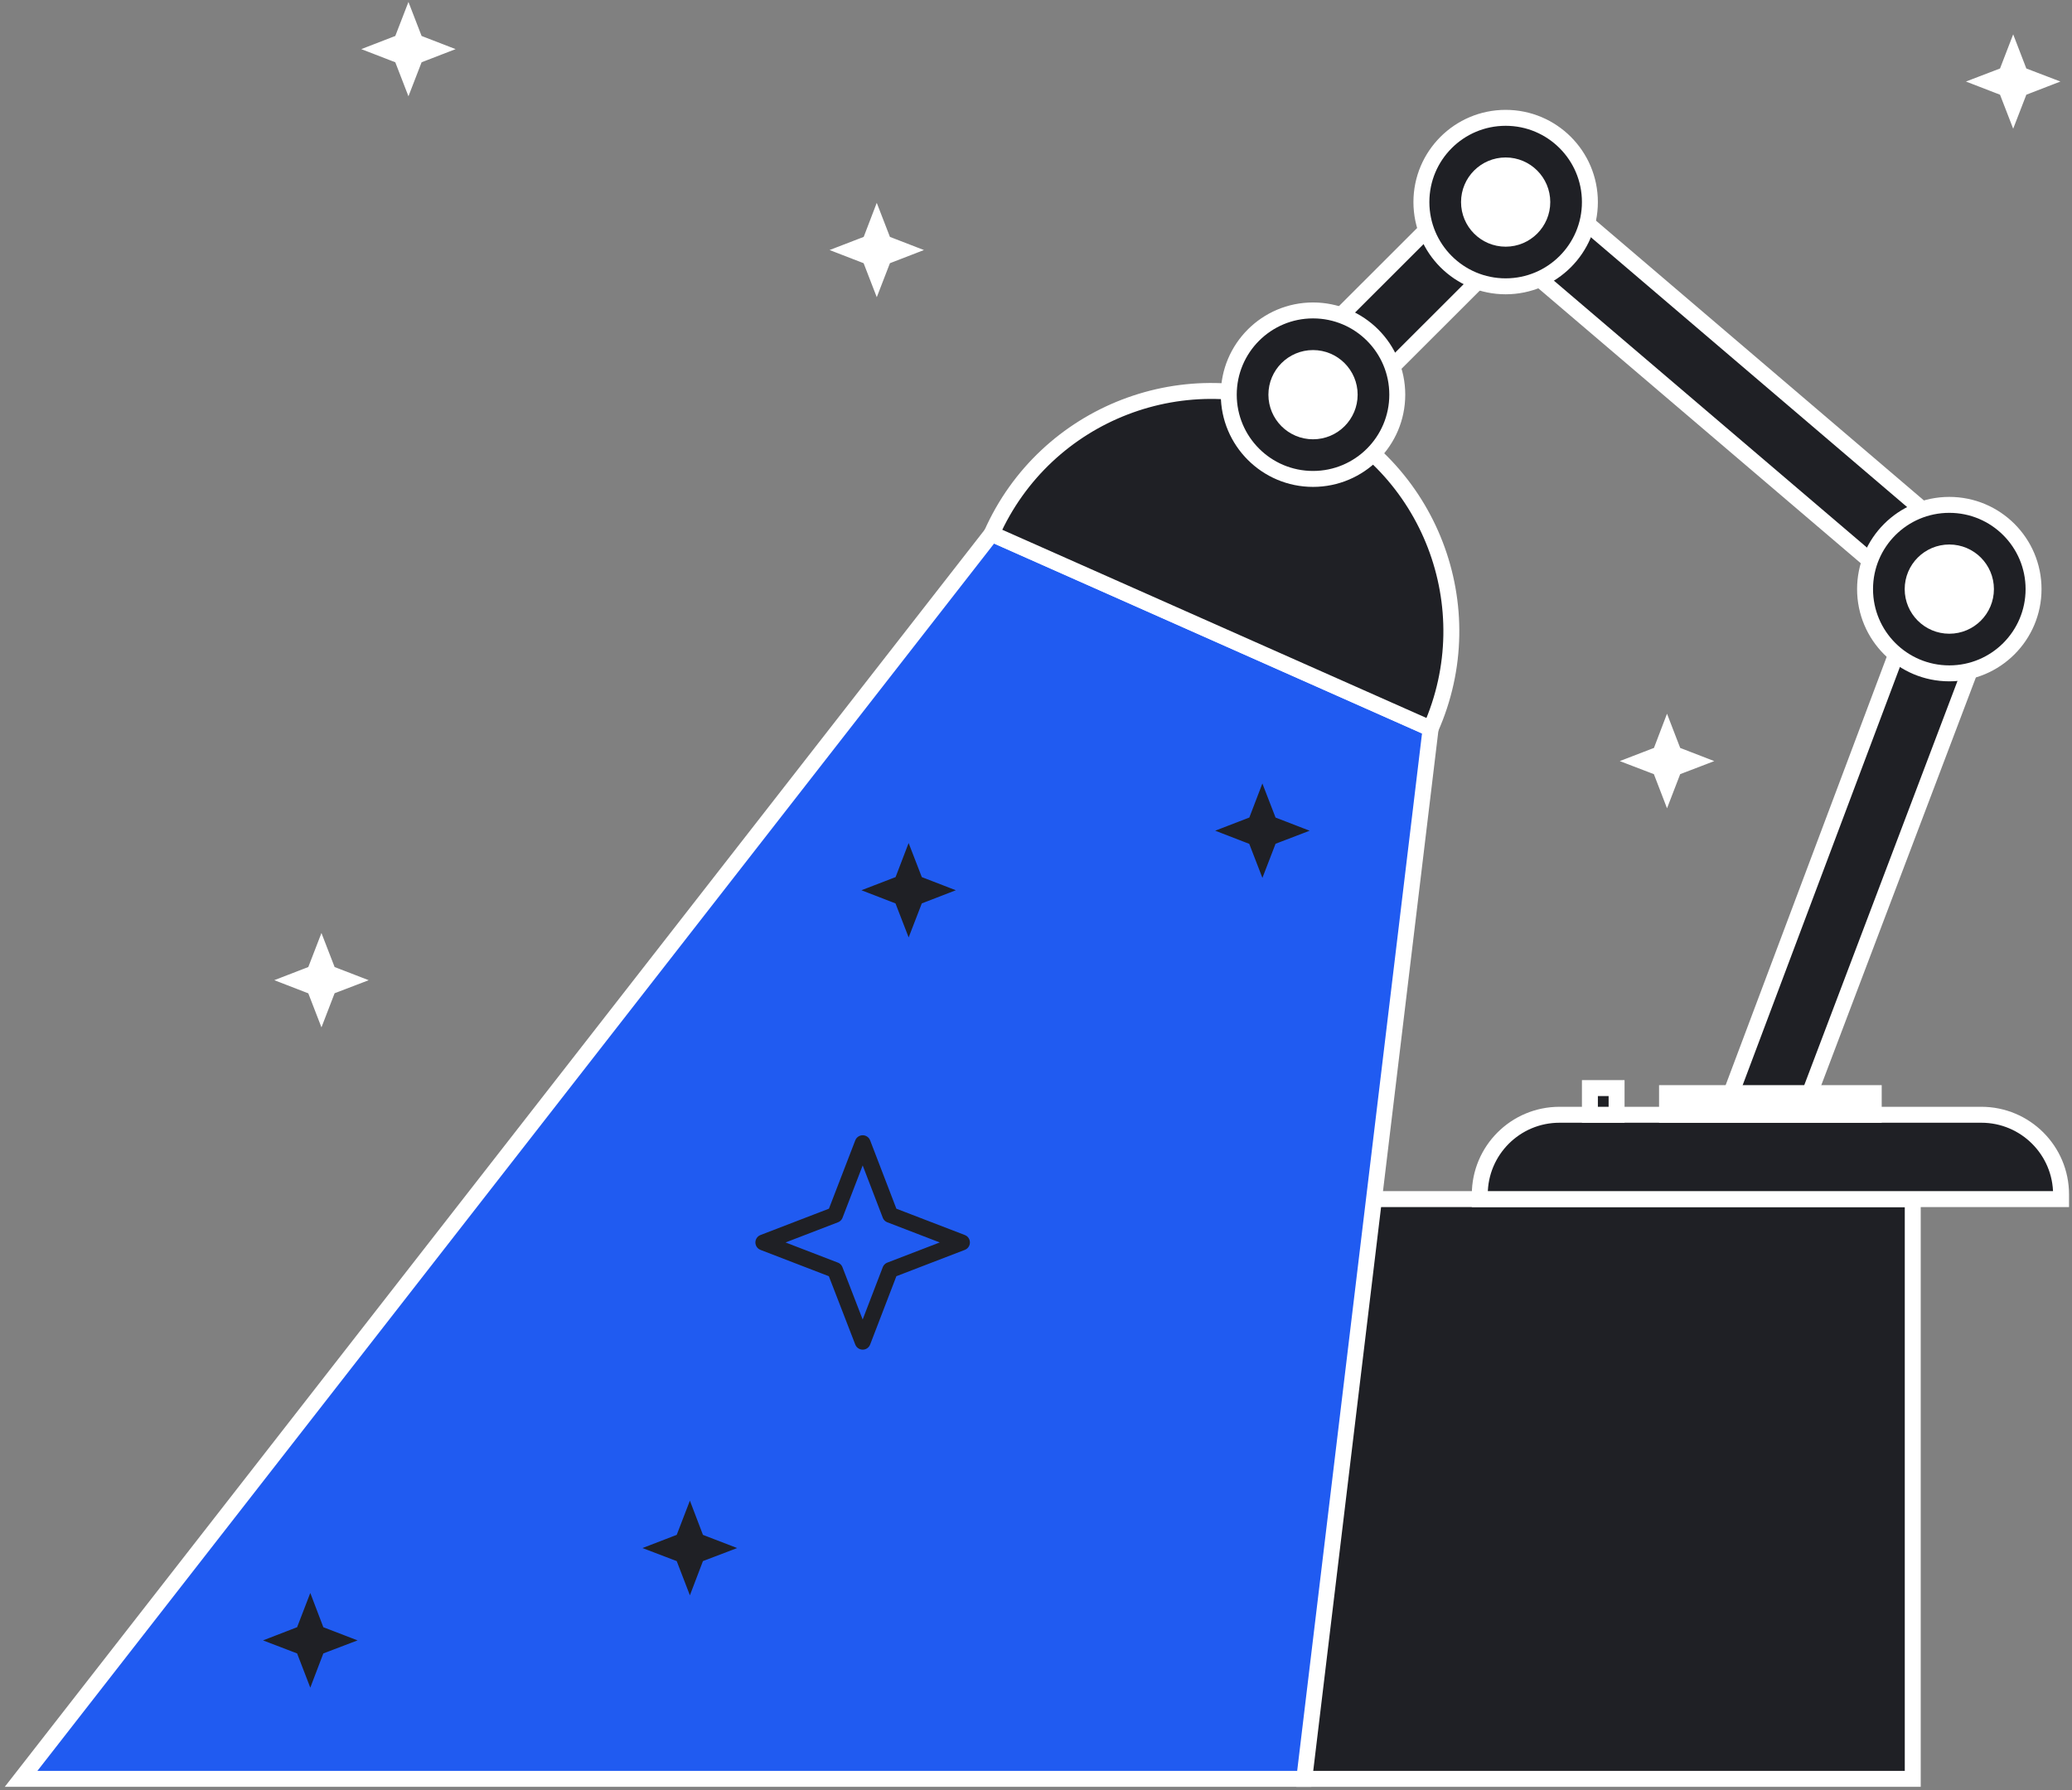<svg width="390" height="337" viewBox="0 0 390 337" fill="none" xmlns="http://www.w3.org/2000/svg">
<rect x="0" y="0" width="390" height="337" fill="#808080" stroke="none"/>
<path d="M360.026 225.727H245.491V334.861H360.026V225.727Z" fill="#1F2025" stroke="white" stroke-width="3" stroke-miterlimit="10"/>
<path d="M245.491 334.86H3.969L186.65 100.476L269.279 137.146L245.491 334.86Z" fill="#205BF1" stroke="white" stroke-width="3" stroke-miterlimit="10"/>
<path d="M186.65 100.475C196.781 77.651 223.475 67.365 246.3 77.496C269.124 87.627 279.41 114.321 269.279 137.145L186.65 100.475Z" fill="#1F2025" stroke="white" stroke-width="3" stroke-miterlimit="10" stroke-linecap="round" stroke-linejoin="round"/>
<path d="M241.742 70.014L279.238 32.553L288.766 42.357L251.288 79.801L241.742 70.014Z" fill="#1F2025" stroke="white" stroke-width="3" stroke-miterlimit="10"/>
<path d="M374.078 106.375L287.562 32.553L278.532 42.907L364.739 116.42L374.078 106.375Z" fill="#1F2025" stroke="white" stroke-width="3" stroke-miterlimit="10"/>
<path d="M336.479 216.747L375.764 113.117L362.348 108.68L322.702 214.133L336.479 216.747Z" fill="#1F2025" stroke="white" stroke-width="3" stroke-miterlimit="10"/>
<path d="M387.924 225.725H278.532V224.848C278.532 216.575 285.24 209.85 293.531 209.85H372.943C381.216 209.85 387.942 216.558 387.942 224.848V225.725H387.924Z" fill="#1F2025" stroke="white" stroke-width="3" stroke-miterlimit="10"/>
<path d="M304.281 204.828H299.258V209.851H304.281V204.828Z" fill="#1F2025" stroke="white" stroke-width="3" stroke-miterlimit="10"/>
<path d="M366.906 126.757C375.664 126.757 382.764 119.657 382.764 110.898C382.764 102.14 375.664 95.04 366.906 95.04C358.148 95.04 351.048 102.14 351.048 110.898C351.048 119.657 358.148 126.757 366.906 126.757Z" fill="#1F2025" stroke="white" stroke-width="3" stroke-miterlimit="10"/>
<path d="M366.906 117.795C370.715 117.795 373.803 114.707 373.803 110.898C373.803 107.089 370.715 104.001 366.906 104.001C363.097 104.001 360.009 107.089 360.009 110.898C360.009 114.707 363.097 117.795 366.906 117.795Z" fill="white" stroke="white" stroke-width="3" stroke-miterlimit="10"/>
<path d="M283.4 53.898C292.158 53.898 299.258 46.797 299.258 38.039C299.258 29.281 292.158 22.181 283.4 22.181C274.642 22.181 267.542 29.281 267.542 38.039C267.542 46.797 274.642 53.898 283.4 53.898Z" fill="#1F2025" stroke="white" stroke-width="3" stroke-miterlimit="10"/>
<path d="M283.4 44.936C287.209 44.936 290.297 41.848 290.297 38.039C290.297 34.23 287.209 31.142 283.4 31.142C279.591 31.142 276.503 34.23 276.503 38.039C276.503 41.848 279.591 44.936 283.4 44.936Z" fill="white" stroke="white" stroke-width="3" stroke-miterlimit="10"/>
<path d="M247.142 90.155C255.901 90.155 263.001 83.055 263.001 74.297C263.001 65.538 255.901 58.438 247.142 58.438C238.384 58.438 231.284 65.538 231.284 74.297C231.284 83.055 238.384 90.155 247.142 90.155Z" fill="#1F2025" stroke="white" stroke-width="3" stroke-miterlimit="10"/>
<path d="M247.142 81.194C250.952 81.194 254.04 78.106 254.04 74.297C254.04 70.487 250.952 67.399 247.142 67.399C243.333 67.399 240.245 70.487 240.245 74.297C240.245 78.106 243.333 81.194 247.142 81.194Z" fill="white" stroke="white" stroke-width="3" stroke-miterlimit="10"/>
<path d="M352.682 205.773H313.775V209.85H352.682V205.773Z" fill="white" stroke="white" stroke-width="3" stroke-miterlimit="10"/>
<path d="M299.258 318.898H279.96V327.688H299.258V318.898Z" fill="#1F2025" stroke="#1F2025" stroke-width="3" stroke-miterlimit="10"/>
<path d="M60.971 178.228L60.505 177.022L60.039 178.228L58.416 182.425L54.219 184.048L53.013 184.514L54.219 184.981L58.416 186.604L60.039 190.801L60.506 192.009L60.972 190.8L62.595 186.587L66.79 184.981L68.004 184.517L66.791 184.048L62.595 182.425L60.971 178.228Z" fill="white" stroke="white"/>
<path d="M77.346 2.96L76.88 1.754L76.413 2.96L74.79 7.157L70.593 8.78L69.387 9.247L70.593 9.713L74.79 11.336L76.413 15.533L76.88 16.739L77.346 15.533L78.969 11.336L83.166 9.713L84.372 9.247L83.166 8.78L78.969 7.157L77.346 2.96Z" fill="white" stroke="white"/>
<path d="M165.496 40.783L165.027 39.572L164.563 40.785L162.957 44.98L158.744 46.603L157.535 47.069L158.743 47.536L162.94 49.159L164.563 53.356L165.03 54.562L165.496 53.356L167.119 49.159L171.316 47.536L172.522 47.07L171.316 46.603L167.119 44.98L165.496 40.783Z" fill="white" stroke="white"/>
<path d="M314.242 136.967L313.773 135.749L313.308 136.968L311.702 141.18L307.489 142.803L306.274 143.271L307.49 143.737L311.686 145.343L313.309 149.555L313.775 150.767L314.242 149.555L315.865 145.343L320.06 143.737L321.274 143.272L320.062 142.803L315.865 141.18L314.242 136.967Z" fill="white" stroke="white"/>
<path d="M379.395 9.067L378.929 7.856L378.462 9.067L376.839 13.28L372.644 14.886L371.43 15.351L372.642 15.819L376.839 17.442L378.462 21.639L378.929 22.845L379.395 21.639L381.018 17.442L385.215 15.819L386.427 15.351L385.214 14.886L381.018 13.28L379.395 9.067Z" fill="white" stroke="white"/>
<path d="M238.08 150.089L237.612 148.877L237.147 150.091L235.541 154.286L231.328 155.909L230.119 156.375L231.328 156.842L235.525 158.465L237.148 162.662L237.615 163.87L238.081 162.661L239.703 158.449L243.899 156.842L245.112 156.378L243.9 155.909L239.703 154.286L238.08 150.089Z" fill="#1F2025" stroke="#1F2025"/>
<path d="M171.496 161.3L171.027 160.088L170.563 161.302L168.957 165.497L164.744 167.12L163.535 167.586L164.743 168.053L168.94 169.676L170.563 173.873L171.03 175.079L171.496 173.873L173.119 169.676L177.316 168.053L178.522 167.586L177.316 167.12L173.119 165.497L171.496 161.3Z" fill="#1F2025" stroke="#1F2025"/>
<path d="M58.866 302.49L58.402 301.271L57.933 302.488L56.309 306.702L52.113 308.325L50.901 308.794L52.114 309.258L56.31 310.864L57.933 315.077L58.402 316.294L58.866 315.075L60.472 310.864L64.683 309.258L65.902 308.794L64.685 308.325L60.473 306.702L58.866 302.49Z" fill="#1F2025" stroke="#1F2025"/>
<path d="M130.318 285.107L129.853 283.888L129.384 285.105L127.761 289.319L123.547 290.942L122.33 291.411L123.549 291.876L127.761 293.482L129.384 297.694L129.853 298.911L130.318 297.693L131.923 293.481L136.135 291.876L137.353 291.411L136.136 290.942L131.924 289.319L130.318 285.107Z" fill="#1F2025" stroke="#1F2025"/>
<path d="M162.381 215.207L167.558 228.692L181.06 233.886L167.558 239.081L162.381 252.565L157.169 239.081L143.684 233.886L157.186 228.692L162.381 215.207Z" stroke="#1F2025" stroke-width="3" stroke-miterlimit="10" stroke-linecap="round" stroke-linejoin="round"/>
</svg>
